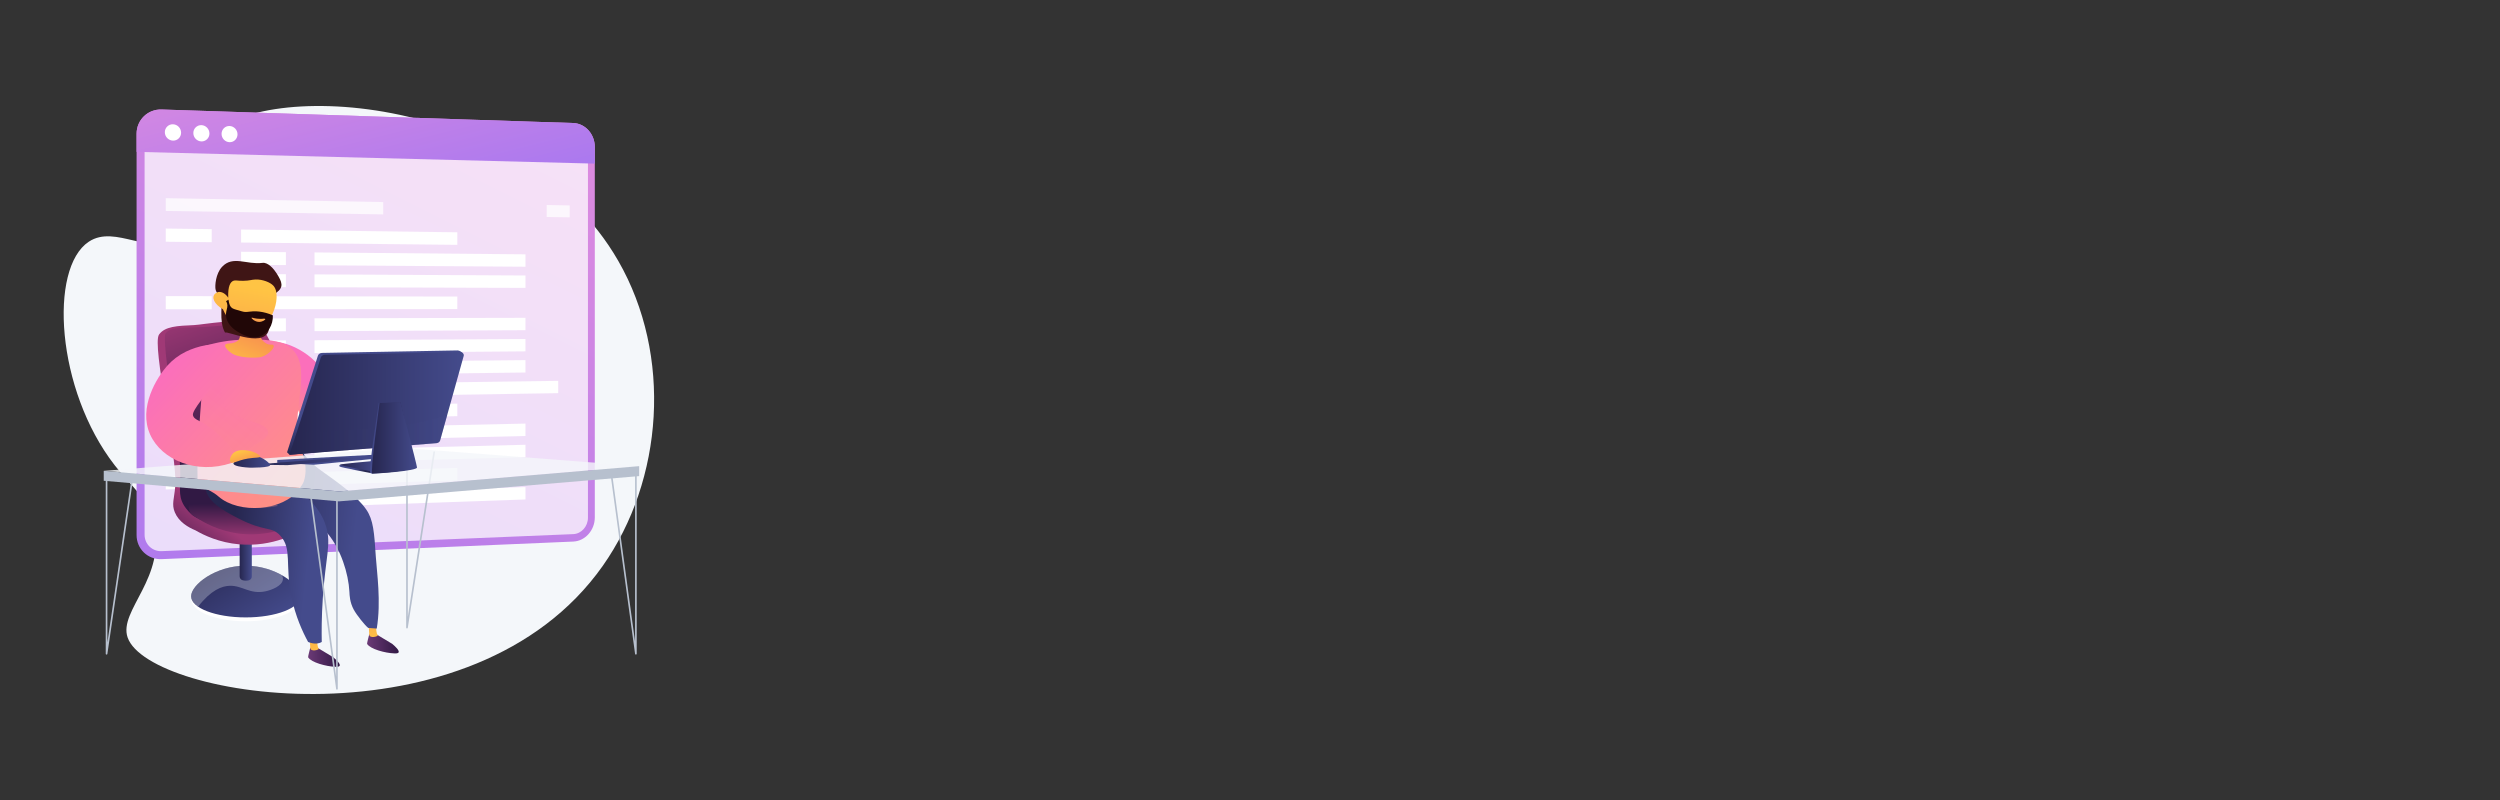 <svg id="wavy_bus-25_single-01-converted" xmlns="http://www.w3.org/2000/svg" xmlns:xlink="http://www.w3.org/1999/xlink" viewBox="0 0 10000 3200" shape-rendering="geometricPrecision" text-rendering="geometricPrecision"><rect x="0" y="0" width="10000" height="3200" fill="#333333" stroke="none"/><style><![CDATA[#wavy_bus-25_single-01-converted-g2_to {animation: wavy_bus-25_single-01-converted-g2_to__to 5000ms linear infinite normal forwards}@keyframes wavy_bus-25_single-01-converted-g2_to__to { 0% {transform: translate(1438.166px,1087.285px)} 50% {transform: translate(1438.166px,1213px)} 100% {transform: translate(1438.166px,1087.285px)} }#wavy_bus-25_single-01-converted-g7_tr {animation: wavy_bus-25_single-01-converted-g7_tr__tr 5000ms linear infinite normal forwards}@keyframes wavy_bus-25_single-01-converted-g7_tr__tr { 0% {transform: translate(824.354px,1556.93px) rotate(0deg)} 50% {transform: translate(824.354px,1556.93px) rotate(-5deg)} 100% {transform: translate(824.354px,1556.93px) rotate(0deg)} }#wavy_bus-25_single-01-converted-g11_tr {animation: wavy_bus-25_single-01-converted-g11_tr__tr 5000ms linear infinite normal forwards}@keyframes wavy_bus-25_single-01-converted-g11_tr__tr { 0% {transform: translate(959.561px,1326.252px) rotate(0deg)} 50% {transform: translate(959.561px,1326.252px) rotate(-5deg)} 100% {transform: translate(959.561px,1326.252px) rotate(0deg)} }#wavy_bus-25_single-01-converted-right-arm_tr {animation: wavy_bus-25_single-01-converted-right-arm_tr__tr 5000ms linear infinite normal forwards}@keyframes wavy_bus-25_single-01-converted-right-arm_tr__tr { 0% {transform: translate(688.098px,1429.352px) rotate(0deg)} 20% {transform: translate(688.098px,1429.352px) rotate(8deg)} 30% {transform: translate(688.098px,1429.352px) rotate(0deg)} 67.6% {transform: translate(688.098px,1429.352px) rotate(0deg)} 70% {transform: translate(688.098px,1429.352px) rotate(-5deg)} 74% {transform: translate(688.098px,1429.352px) rotate(0deg)} 86% {transform: translate(688.098px,1429.352px) rotate(5deg)} 100% {transform: translate(688.098px,1429.352px) rotate(0deg)} }]]></style><defs><linearGradient id="wavy_bus-25_single-01-converted-path2-fill" x1="2618.93" y1="37.939" x2="494.41" y2="4286.971" spreadMethod="pad" gradientUnits="userSpaceOnUse"><stop id="wavy_bus-25_single-01-converted-path2-fill-0" offset="0.36%" stop-color="rgb(227,141,221)"/><stop id="wavy_bus-25_single-01-converted-path2-fill-1" offset="100%" stop-color="rgb(149,113,246)"/></linearGradient><linearGradient id="wavy_bus-25_single-01-converted-path4-fill" x1="1700.07" y1="-94.758" x2="2069.213" y2="1381.818" spreadMethod="pad" gradientUnits="userSpaceOnUse"><stop id="wavy_bus-25_single-01-converted-path4-fill-0" offset="0.36%" stop-color="rgb(227,141,221)"/><stop id="wavy_bus-25_single-01-converted-path4-fill-1" offset="100%" stop-color="rgb(149,113,246)"/></linearGradient><linearGradient id="wavy_bus-25_single-01-converted-path9-fill" x1="1155.034" y1="2541.875" x2="1417.888" y2="2943.887" spreadMethod="pad" gradientUnits="userSpaceOnUse"><stop id="wavy_bus-25_single-01-converted-path9-fill-0" offset="0.36%" stop-color="rgb(38,38,79)"/><stop id="wavy_bus-25_single-01-converted-path9-fill-1" offset="100%" stop-color="rgb(68,75,140)"/></linearGradient><linearGradient id="wavy_bus-25_single-01-converted-path11-fill" x1="1287.151" y1="2580.427" x2="1345.034" y2="2580.427" spreadMethod="pad" gradientUnits="userSpaceOnUse"><stop id="wavy_bus-25_single-01-converted-path11-fill-0" offset="0.36%" stop-color="rgb(38,38,79)"/><stop id="wavy_bus-25_single-01-converted-path11-fill-1" offset="100%" stop-color="rgb(68,75,140)"/></linearGradient><linearGradient id="wavy_bus-25_single-01-converted-path12-fill" x1="835.874" y1="2556.294" x2="1026.819" y2="2307.487" spreadMethod="pad" gradientUnits="userSpaceOnUse"><stop id="wavy_bus-25_single-01-converted-path12-fill-0" offset="0%" stop-color="rgb(49,25,68)"/><stop id="wavy_bus-25_single-01-converted-path12-fill-1" offset="100%" stop-color="rgb(160,57,118)"/></linearGradient><linearGradient id="wavy_bus-25_single-01-converted-path13-fill" x1="1263.373" y1="2128.311" x2="995.295" y2="1417.694" spreadMethod="pad" gradientUnits="userSpaceOnUse"><stop id="wavy_bus-25_single-01-converted-path13-fill-0" offset="0%" stop-color="rgb(49,25,68)"/><stop id="wavy_bus-25_single-01-converted-path13-fill-1" offset="100%" stop-color="rgb(160,57,118)"/></linearGradient><linearGradient id="wavy_bus-25_single-01-converted-path14-fill" x1="1346.947" y1="2346.894" x2="1349.028" y2="2523.787" spreadMethod="pad" gradientUnits="userSpaceOnUse"><stop id="wavy_bus-25_single-01-converted-path14-fill-0" offset="0%" stop-color="rgb(49,25,68)"/><stop id="wavy_bus-25_single-01-converted-path14-fill-1" offset="100%" stop-color="rgb(160,57,118)"/></linearGradient><linearGradient id="wavy_bus-25_single-01-converted-path15-fill" x1="2044.746" y1="3016.354" x2="1893.845" y2="3016.354" spreadMethod="pad" gradientUnits="userSpaceOnUse"><stop id="wavy_bus-25_single-01-converted-path15-fill-0" offset="0%" stop-color="rgb(49,25,68)"/><stop id="wavy_bus-25_single-01-converted-path15-fill-1" offset="100%" stop-color="rgb(107,57,118)"/></linearGradient><linearGradient id="wavy_bus-25_single-01-converted-path16-fill" x1="1940.772" y1="3007.782" x2="1815.882" y2="2633.108" spreadMethod="pad" gradientUnits="userSpaceOnUse"><stop id="wavy_bus-25_single-01-converted-path16-fill-0" offset="0%" stop-color="rgb(255,196,68)"/><stop id="wavy_bus-25_single-01-converted-path16-fill-1" offset="99.64%" stop-color="rgb(243,111,86)"/></linearGradient><linearGradient id="wavy_bus-25_single-01-converted-path17-fill" x1="1763.944" y1="3080.134" x2="1613.042" y2="3080.134" spreadMethod="pad" gradientUnits="userSpaceOnUse"><stop id="wavy_bus-25_single-01-converted-path17-fill-0" offset="0%" stop-color="rgb(49,25,68)"/><stop id="wavy_bus-25_single-01-converted-path17-fill-1" offset="100%" stop-color="rgb(107,57,118)"/></linearGradient><linearGradient id="wavy_bus-25_single-01-converted-path18-fill" x1="1659.97" y1="3071.562" x2="1535.077" y2="2696.885" spreadMethod="pad" gradientUnits="userSpaceOnUse"><stop id="wavy_bus-25_single-01-converted-path18-fill-0" offset="0%" stop-color="rgb(255,196,68)"/><stop id="wavy_bus-25_single-01-converted-path18-fill-1" offset="99.64%" stop-color="rgb(243,111,86)"/></linearGradient><linearGradient id="wavy_bus-25_single-01-converted-path19-fill" x1="1309.493" y1="2449.624" x2="1835.937" y2="2506.12" spreadMethod="pad" gradientUnits="userSpaceOnUse"><stop id="wavy_bus-25_single-01-converted-path19-fill-0" offset="0.36%" stop-color="rgb(38,38,79)"/><stop id="wavy_bus-25_single-01-converted-path19-fill-1" offset="100%" stop-color="rgb(68,75,140)"/></linearGradient><linearGradient id="wavy_bus-25_single-01-converted-path20-fill" x1="1241.206" y1="2592.087" x2="1611.473" y2="2631.823" spreadMethod="pad" gradientUnits="userSpaceOnUse"><stop id="wavy_bus-25_single-01-converted-path20-fill-0" offset="0.36%" stop-color="rgb(38,38,79)"/><stop id="wavy_bus-25_single-01-converted-path20-fill-1" offset="100%" stop-color="rgb(68,75,140)"/></linearGradient><linearGradient id="wavy_bus-25_single-01-converted-path21-fill" x1="1491.325" y1="1909.516" x2="1603.126" y2="1767.949" spreadMethod="pad" gradientUnits="userSpaceOnUse"><stop id="wavy_bus-25_single-01-converted-path21-fill-0" offset="0%" stop-color="rgb(255,144,133)"/><stop id="wavy_bus-25_single-01-converted-path21-fill-1" offset="100%" stop-color="rgb(251,111,187)"/></linearGradient><linearGradient id="wavy_bus-25_single-01-converted-path22-fill" x1="1586.054" y1="2192.486" x2="1009.168" y2="1642.079" spreadMethod="pad" gradientUnits="userSpaceOnUse"><stop id="wavy_bus-25_single-01-converted-path22-fill-0" offset="0%" stop-color="rgb(255,144,133)"/><stop id="wavy_bus-25_single-01-converted-path22-fill-1" offset="100%" stop-color="rgb(251,111,187)"/></linearGradient><linearGradient id="wavy_bus-25_single-01-converted-path23-fill" x1="1190.456" y1="2179.475" x2="1440.408" y2="1862.978" spreadMethod="pad" gradientUnits="userSpaceOnUse"><stop id="wavy_bus-25_single-01-converted-path23-fill-0" offset="0%" stop-color="rgb(255,144,133)"/><stop id="wavy_bus-25_single-01-converted-path23-fill-1" offset="100%" stop-color="rgb(251,111,187)"/></linearGradient><linearGradient id="wavy_bus-25_single-01-converted-path24-fill" x1="1282.197" y1="1727.86" x2="1410.377" y2="1404.555" spreadMethod="pad" gradientUnits="userSpaceOnUse"><stop id="wavy_bus-25_single-01-converted-path24-fill-0" offset="0%" stop-color="rgb(255,196,68)"/><stop id="wavy_bus-25_single-01-converted-path24-fill-1" offset="99.64%" stop-color="rgb(243,111,86)"/></linearGradient><linearGradient id="wavy_bus-25_single-01-converted-path26-fill" x1="1324.538" y1="1313.775" x2="1167.005" y2="2082.002" spreadMethod="pad" gradientUnits="userSpaceOnUse"><stop id="wavy_bus-25_single-01-converted-path26-fill-0" offset="0%" stop-color="rgb(255,196,68)"/><stop id="wavy_bus-25_single-01-converted-path26-fill-1" offset="99.64%" stop-color="rgb(243,111,86)"/></linearGradient><linearGradient id="wavy_bus-25_single-01-converted-path28-fill" x1="1388.452" y1="1435.457" x2="1350.974" y2="1534.181" spreadMethod="pad" gradientUnits="userSpaceOnUse"><stop id="wavy_bus-25_single-01-converted-path28-fill-0" offset="0%" stop-color="rgb(255,196,68)"/><stop id="wavy_bus-25_single-01-converted-path28-fill-1" offset="100%" stop-color="rgb(243,111,86)"/></linearGradient><linearGradient id="wavy_bus-25_single-01-converted-polygon31-fill" x1="1286.44" y1="1799.323" x2="1297.789" y2="1747.624" spreadMethod="pad" gradientUnits="userSpaceOnUse"><stop id="wavy_bus-25_single-01-converted-polygon31-fill-0" offset="0.36%" stop-color="rgb(38,38,79)"/><stop id="wavy_bus-25_single-01-converted-polygon31-fill-1" offset="100%" stop-color="rgb(68,75,140)"/></linearGradient><linearGradient id="wavy_bus-25_single-01-converted-polygon32-fill" x1="903.632" y1="1691.962" x2="1426.897" y2="1691.962" spreadMethod="pad" gradientUnits="userSpaceOnUse"><stop id="wavy_bus-25_single-01-converted-polygon32-fill-0" offset="0.36%" stop-color="rgb(38,38,79)"/><stop id="wavy_bus-25_single-01-converted-polygon32-fill-1" offset="100%" stop-color="rgb(68,75,140)"/></linearGradient><linearGradient id="wavy_bus-25_single-01-converted-path33-fill" x1="1958.684" y1="1933.743" x2="1906.078" y2="1808.49" spreadMethod="pad" gradientUnits="userSpaceOnUse"><stop id="wavy_bus-25_single-01-converted-path33-fill-0" offset="0.36%" stop-color="rgb(38,38,79)"/><stop id="wavy_bus-25_single-01-converted-path33-fill-1" offset="100%" stop-color="rgb(68,75,140)"/></linearGradient><linearGradient id="wavy_bus-25_single-01-converted-path34-fill" x1="1524.658" y1="1871.54" x2="2354.521" y2="1871.54" spreadMethod="pad" gradientUnits="userSpaceOnUse"><stop id="wavy_bus-25_single-01-converted-path34-fill-0" offset="0.36%" stop-color="rgb(38,38,79)"/><stop id="wavy_bus-25_single-01-converted-path34-fill-1" offset="100%" stop-color="rgb(68,75,140)"/></linearGradient><linearGradient id="wavy_bus-25_single-01-converted-path35-fill" x1="1524.658" y1="2020.938" x2="2275.611" y2="2020.938" spreadMethod="pad" gradientUnits="userSpaceOnUse"><stop id="wavy_bus-25_single-01-converted-path35-fill-0" offset="0.36%" stop-color="rgb(38,38,79)"/><stop id="wavy_bus-25_single-01-converted-path35-fill-1" offset="100%" stop-color="rgb(68,75,140)"/></linearGradient><linearGradient id="wavy_bus-25_single-01-converted-path36-fill" x1="1843.391" y1="2161.914" x2="1890.152" y2="2182.789" spreadMethod="pad" gradientUnits="userSpaceOnUse"><stop id="wavy_bus-25_single-01-converted-path36-fill-0" offset="0%" stop-color="rgb(68,75,140)"/><stop id="wavy_bus-25_single-01-converted-path36-fill-1" offset="99.64%" stop-color="rgb(38,38,79)"/></linearGradient><linearGradient id="wavy_bus-25_single-01-converted-path37-fill" x1="1765.328" y1="2170.072" x2="1937.501" y2="2170.072" spreadMethod="pad" gradientUnits="userSpaceOnUse"><stop id="wavy_bus-25_single-01-converted-path37-fill-0" offset="0.36%" stop-color="rgb(38,38,79)"/><stop id="wavy_bus-25_single-01-converted-path37-fill-1" offset="100%" stop-color="rgb(68,75,140)"/></linearGradient><linearGradient id="wavy_bus-25_single-01-converted-path38-fill" x1="1907.532" y1="2035.256" x2="2122.474" y2="2035.256" spreadMethod="pad" gradientUnits="userSpaceOnUse"><stop id="wavy_bus-25_single-01-converted-path38-fill-0" offset="0%" stop-color="rgb(68,75,140)"/><stop id="wavy_bus-25_single-01-converted-path38-fill-1" offset="99.64%" stop-color="rgb(38,38,79)"/></linearGradient><linearGradient id="wavy_bus-25_single-01-converted-path39-fill" x1="1916.954" y1="2035.195" x2="2131.745" y2="2035.195" spreadMethod="pad" gradientUnits="userSpaceOnUse"><stop id="wavy_bus-25_single-01-converted-path39-fill-0" offset="0.36%" stop-color="rgb(38,38,79)"/><stop id="wavy_bus-25_single-01-converted-path39-fill-1" offset="100%" stop-color="rgb(68,75,140)"/></linearGradient><linearGradient id="wavy_bus-25_single-01-converted-path40-fill" x1="1506.158" y1="2276.225" x2="929.275" y2="1725.821" spreadMethod="pad" gradientUnits="userSpaceOnUse"><stop id="wavy_bus-25_single-01-converted-path40-fill-0" offset="0%" stop-color="rgb(255,144,133)"/><stop id="wavy_bus-25_single-01-converted-path40-fill-1" offset="100%" stop-color="rgb(251,111,187)"/></linearGradient><linearGradient id="wavy_bus-25_single-01-converted-path41-fill" x1="1257.693" y1="2148.388" x2="1432.291" y2="2148.388" spreadMethod="pad" gradientUnits="userSpaceOnUse"><stop id="wavy_bus-25_single-01-converted-path41-fill-0" offset="0.36%" stop-color="rgb(38,38,79)"/><stop id="wavy_bus-25_single-01-converted-path41-fill-1" offset="100%" stop-color="rgb(68,75,140)"/></linearGradient><linearGradient id="wavy_bus-25_single-01-converted-path42-fill" x1="1300.629" y1="2092.81" x2="1334.239" y2="2208.73" spreadMethod="pad" gradientUnits="userSpaceOnUse"><stop id="wavy_bus-25_single-01-converted-path42-fill-0" offset="0%" stop-color="rgb(255,196,68)"/><stop id="wavy_bus-25_single-01-converted-path42-fill-1" offset="99.64%" stop-color="rgb(243,111,86)"/></linearGradient></defs><g id="wavy_bus-25_single-01-converted-g1" style="isolation:isolate" transform="matrix(0.84 0 0 0.84 254.702 424)"><g id="wavy_bus-25_single-01-converted-background"><path id="wavy_bus-25_single-01-converted-path1" d="M1125.069,623.292C1030.638,758.476,1141.361,977.643,1001.241,1079.312C864.844,1178.281,697.285,1016.059,568.74,1101.25C378.05,1227.626,412.874,1805.899,691.672,2165.191C775.516,2273.242,845.573,2315.283,876.6,2437.484C943.226,2699.881,709.07,2855.971,753.63,2985.749C853.962,3277.959,2396.996,3523.158,3016.13,2644.969C3305.291,2234.818,3348.556,1642.556,3090.199,1192.73C2623.354,379.902,1336.958,319.963,1125.069,623.292Z" transform="matrix(1 0 0 1 -449.168 -455)" fill="rgb(244,247,250)" stroke="none" stroke-width="1"/></g><g id="wavy_bus-25_single-01-converted-webpage"><g id="wavy_bus-25_single-01-converted-g2_to" transform="translate(1438.166,1087.285)"><g id="wavy_bus-25_single-01-converted-g2" transform="translate(-1438.166,-1087.285)"><path id="wavy_bus-25_single-01-converted-path2" d="M2875.879,536.118L915.548,471.7C849.811,469.539,796.297,521.396,796.297,587.533L796.297,2498.166C796.297,2564.303,849.811,2615.633,915.548,2612.826L2875.881,2529.119C2932.581,2526.697,2978.368,2475.239,2978.368,2414.174L2978.368,650.056C2978.368,588.99,2932.581,537.981,2875.879,536.118Z" transform="matrix(1 0 0 1 -449.168 -455)" fill="url(#wavy_bus-25_single-01-converted-path2-fill)" stroke="none" stroke-width="1"/><path id="wavy_bus-25_single-01-converted-path3" style="mix-blend-mode:soft-light" d="M915.548,2574.749C870.835,2576.598,834.483,2541.655,834.483,2496.696L834.483,588.628C834.483,543.669,870.834,508.368,915.547,509.777L2875.88,571.562C2914.503,572.779,2945.731,607.502,2945.731,649.121L2945.731,2415.43C2945.731,2457.049,2914.504,2492.078,2875.881,2493.676Z" transform="matrix(1 0 0 1 -449.168 -455)" opacity="0.74" fill="rgb(255,255,255)" stroke="none" stroke-width="1"/><path id="wavy_bus-25_single-01-converted-path4" d="M2875.88,536.118L915.548,471.7C849.812,469.539,796.297,521.396,796.297,587.533L796.297,673.436L2978.369,729.371L2978.369,650.055C2978.369,588.99,2932.583,537.981,2875.88,536.118Z" transform="matrix(1 0 0 1 -449.168 -455)" fill="url(#wavy_bus-25_single-01-converted-path4-fill)" stroke="none" stroke-width="1"/><path id="wavy_bus-25_single-01-converted-path5" d="M1008.326,582.093C1008.418,592.3,1004.347,602.104,997.051,609.243C989.755,616.382,979.864,620.239,969.662,619.924C948.072,619.141,930.956,601.446,930.891,579.843C930.797,569.617,934.883,559.796,942.203,552.654C949.522,545.512,959.441,541.669,969.662,542.015C991.028,542.665,1008.326,560.608,1008.326,582.093Z" transform="matrix(1 0 0 1 -449.168 -455)" fill="rgb(255,255,255)" stroke="none" stroke-width="1"/><path id="wavy_bus-25_single-01-converted-path6" d="M1143.288,586.015C1143.405,596.149,1139.386,605.893,1132.16,612.999C1124.934,620.104,1115.124,623.958,1104.993,623.67C1083.798,623.083,1066.593,605.227,1066.593,583.786C1066.475,573.634,1070.507,563.873,1077.757,556.764C1085.007,549.656,1094.845,545.816,1104.993,546.134C1126.156,546.778,1143.288,564.633,1143.288,586.015Z" transform="matrix(1 0 0 1 -449.168 -455)" fill="rgb(255,255,255)" stroke="none" stroke-width="1"/><path id="wavy_bus-25_single-01-converted-path7" d="M1276.967,589.9C1276.967,611.18,1259.997,627.962,1239.035,627.381C1218.042,626.8,1201.001,609.03,1201.001,587.692C1201.001,566.355,1218.042,549.575,1239.035,550.214C1259.997,550.852,1276.967,568.619,1276.967,589.9Z" transform="matrix(1 0 0 1 -449.168 -455)" fill="rgb(255,255,255)" stroke="none" stroke-width="1"/><g id="wavy_bus-25_single-01-converted-g3"><polygon id="wavy_bus-25_single-01-converted-polygon1" style="mix-blend-mode:soft-light" points="1521.566,457.499 486.133,438.887 486.133,499.768 1521.566,516.153 1521.566,457.499" opacity="0.74" fill="rgb(255,255,255)" stroke="none" stroke-width="1"/><polygon id="wavy_bus-25_single-01-converted-polygon2" style="mix-blend-mode:soft-light" points="2300.03,471.491 2300.03,528.472 2409.577,530.205 2409.577,473.46 2300.03,471.491" opacity="0.74" fill="rgb(255,255,255)" stroke="none" stroke-width="1"/></g><g id="wavy_bus-25_single-01-converted-g4" style="mix-blend-mode:soft-light"><polygon id="wavy_bus-25_single-01-converted-polygon3" points="705.036,648.689 486.133,646.358 486.133,583.578 705.036,586.395 705.036,648.689" fill="rgb(255,255,255)" stroke="none" stroke-width="1"/><polygon id="wavy_bus-25_single-01-converted-polygon4" points="1874.482,661.141 844.786,650.177 844.786,588.192 1874.482,601.439 1874.482,661.141" fill="rgb(255,255,255)" stroke="none" stroke-width="1"/><polygon id="wavy_bus-25_single-01-converted-polygon5" points="1058.201,757.522 844.786,756.058 844.786,694.073 1058.201,696.01 1058.201,757.522" fill="rgb(255,255,255)" stroke="none" stroke-width="1"/><polygon id="wavy_bus-25_single-01-converted-polygon6" points="2199.03,765.348 1194.468,758.456 1194.468,697.246 2199.03,706.365 2199.03,765.348" fill="rgb(255,255,255)" stroke="none" stroke-width="1"/><polygon id="wavy_bus-25_single-01-converted-polygon7" points="1058.201,862.594 844.786,861.938 844.786,799.953 1058.201,801.082 1058.201,862.594" fill="rgb(255,255,255)" stroke="none" stroke-width="1"/><polygon id="wavy_bus-25_single-01-converted-polygon8" points="2199.03,866.1 1194.468,863.012 1194.468,801.803 2199.03,807.117 2199.03,866.1" fill="rgb(255,255,255)" stroke="none" stroke-width="1"/><polygon id="wavy_bus-25_single-01-converted-polygon9" points="705.036,967.918 486.133,968.075 486.133,905.295 705.036,905.623 705.036,967.918" fill="rgb(255,255,255)" stroke="none" stroke-width="1"/><polygon id="wavy_bus-25_single-01-converted-polygon10" points="1874.482,967.084 844.786,967.819 844.786,905.833 1874.482,907.381 1874.482,967.084" fill="rgb(255,255,255)" stroke="none" stroke-width="1"/><polygon id="wavy_bus-25_single-01-converted-polygon11" points="1058.201,1072.738 844.786,1073.699 844.786,1011.714 1058.201,1011.227 1058.201,1072.738" fill="rgb(255,255,255)" stroke="none" stroke-width="1"/><polygon id="wavy_bus-25_single-01-converted-polygon12" points="2199.03,1067.603 1194.468,1072.125 1194.468,1010.915 2199.03,1008.62 2199.03,1067.603" fill="rgb(255,255,255)" stroke="none" stroke-width="1"/><polygon id="wavy_bus-25_single-01-converted-polygon13" points="1058.201,1177.81 844.786,1179.579 844.786,1117.594 1058.201,1116.298 1058.201,1177.81" fill="rgb(255,255,255)" stroke="none" stroke-width="1"/><polygon id="wavy_bus-25_single-01-converted-polygon14" points="2199.03,1168.355 1194.468,1176.681 1194.468,1115.471 2199.03,1109.372 2199.03,1168.355" fill="rgb(255,255,255)" stroke="none" stroke-width="1"/><polygon id="wavy_bus-25_single-01-converted-polygon15" points="1058.201,1282.882 844.786,1285.46 844.786,1223.474 1058.201,1221.371 1058.201,1282.882" fill="rgb(255,255,255)" stroke="none" stroke-width="1"/><polygon id="wavy_bus-25_single-01-converted-polygon16" points="2199.03,1269.106 1194.468,1281.237 1194.468,1220.027 2199.03,1210.124 2199.03,1269.106" fill="rgb(255,255,255)" stroke="none" stroke-width="1"/><polygon id="wavy_bus-25_single-01-converted-polygon17" points="1405.832,1382.44 1197.753,1385.741 1197.753,1324.539 1405.832,1321.699 1405.832,1382.44" fill="rgb(255,255,255)" stroke="none" stroke-width="1"/><polygon id="wavy_bus-25_single-01-converted-polygon18" points="2354.917,1367.385 1538.715,1380.333 1538.715,1319.886 2354.917,1308.749 2354.917,1367.385" fill="rgb(255,255,255)" stroke="none" stroke-width="1"/><polygon id="wavy_bus-25_single-01-converted-polygon19" points="705.036,1499.966 486.133,1504.267 486.133,1441.488 705.036,1437.672 705.036,1499.966" fill="rgb(255,255,255)" stroke="none" stroke-width="1"/><polygon id="wavy_bus-25_single-01-converted-polygon20" points="1874.482,1476.987 844.786,1497.22 844.786,1435.235 1874.482,1417.285 1874.482,1476.987" fill="rgb(255,255,255)" stroke="none" stroke-width="1"/><polygon id="wavy_bus-25_single-01-converted-polygon21" points="1058.201,1598.099 844.786,1603.1 844.786,1541.116 1058.201,1536.587 1058.201,1598.099" fill="rgb(255,255,255)" stroke="none" stroke-width="1"/><polygon id="wavy_bus-25_single-01-converted-polygon22" points="2199.03,1571.361 1194.468,1594.905 1194.468,1533.695 2199.03,1512.379 2199.03,1571.361" fill="rgb(255,255,255)" stroke="none" stroke-width="1"/><polygon id="wavy_bus-25_single-01-converted-polygon23" points="1058.201,1703.171 844.786,1708.981 844.786,1646.996 1058.201,1641.659 1058.201,1703.171" fill="rgb(255,255,255)" stroke="none" stroke-width="1"/><polygon id="wavy_bus-25_single-01-converted-polygon24" points="2199.03,1672.113 1194.468,1699.461 1194.468,1638.252 2199.03,1613.131 2199.03,1672.113" fill="rgb(255,255,255)" stroke="none" stroke-width="1"/><polygon id="wavy_bus-25_single-01-converted-polygon25" points="705.036,1819.196 486.133,1825.984 486.133,1763.204 705.036,1756.9 705.036,1819.196" fill="rgb(255,255,255)" stroke="none" stroke-width="1"/><polygon id="wavy_bus-25_single-01-converted-polygon26" points="1874.482,1782.929 844.786,1814.861 844.786,1752.877 1874.482,1723.227 1874.482,1782.929" fill="rgb(255,255,255)" stroke="none" stroke-width="1"/><polygon id="wavy_bus-25_single-01-converted-polygon27" points="1058.201,1913.316 844.786,1920.742 844.786,1858.757 1058.201,1851.804 1058.201,1913.316" fill="rgb(255,255,255)" stroke="none" stroke-width="1"/><polygon id="wavy_bus-25_single-01-converted-polygon28" points="2199.03,1873.616 1194.468,1908.574 1194.468,1847.364 2199.03,1814.634 2199.03,1873.616" fill="rgb(255,255,255)" stroke="none" stroke-width="1"/></g><g id="wavy_bus-25_single-01-converted-g5" style="mix-blend-mode:soft-light" display="none" opacity="0.5"><path id="wavy_bus-25_single-01-converted-path8" d="M2113.886,1270.622C1884.922,937.456,1488.613,1043.458,1237.907,675.346C1192.693,608.958,1162.014,541.408,1140.972,479.108L915.548,471.7C849.812,469.54,796.297,521.396,796.297,587.534L796.297,2498.166C796.297,2564.303,849.811,2615.633,915.547,2612.826L2804.085,2532.185C2760.822,2469.789,2384.01,2238.674,2286.67,1883.828C2197.65,1559.315,2252.027,1471.631,2113.886,1270.622Z" transform="matrix(1 0 0 1 -449.168 -455)" fill="rgb(255,255,255)" stroke="none" stroke-width="1"/></g></g></g></g><g id="wavy_bus-25_single-01-converted-person"><g id="wavy_bus-25_single-01-converted-g6"><ellipse id="wavy_bus-25_single-01-converted-ellipse1" rx="260.308" ry="106.238" transform="matrix(1 0 0 1 866.925 2347.47)" fill="rgb(255,255,255)" stroke="none" stroke-width="1"/><path id="wavy_bus-25_single-01-converted-path9" d="M1055.785,2790.016C1055.785,2845.402,1172.328,2890.302,1316.093,2890.302C1459.856,2890.302,1576.4,2845.402,1576.4,2790.016C1576.4,2734.63,1459.856,2644.005,1316.093,2644.005C1172.328,2644.005,1055.785,2734.63,1055.785,2790.016Z" transform="matrix(1 0 0 1 -449.168 -455)" fill="url(#wavy_bus-25_single-01-converted-path9-fill)" stroke="none" stroke-width="1"/><path id="wavy_bus-25_single-01-converted-path10" style="mix-blend-mode:multiply" d="M1055.785,2790.015C1055.785,2734.629,1172.328,2644.005,1316.093,2644.005C1382.473,2644.005,1443.015,2663.344,1488.995,2689.594C1492.215,2696.337,1493.715,2703.041,1493.105,2709.406C1490.12,2740.569,1439.295,2759.727,1410.122,2766.045C1336.657,2781.958,1300.78,2738.027,1240.205,2739.702C1202.756,2740.736,1150.86,2759.55,1089.305,2839.228C1068,2824.687,1055.785,2807.905,1055.785,2790.015Z" transform="matrix(1 0 0 1 -449.168 -455)" opacity="0.3" fill="rgb(235,239,242)" stroke="none" stroke-width="1"/><path id="wavy_bus-25_single-01-converted-path11" d="M1301.835,2713.412C1311.411,2715.921,1321.465,2715.978,1331.07,2713.58C1339.351,2711.37,1345.093,2703.842,1345.034,2695.271L1345.034,2445.516L1287.151,2445.516L1287.151,2694.923C1287.217,2703.727,1293.274,2711.354,1301.835,2713.412Z" transform="matrix(1 0 0 1 -449.168 -455)" fill="url(#wavy_bus-25_single-01-converted-path11-fill)" stroke="none" stroke-width="1"/><g id="wavy_bus-25_single-01-converted-g7_tr" transform="translate(824.354,1556.93) rotate(0)"><g id="wavy_bus-25_single-01-converted-g7" transform="translate(-824.354,-1556.93)"><path id="wavy_bus-25_single-01-converted-path12" d="M1621.939,2372.539L1533.514,2316.642C1529.836,2295.758,1528.663,1559.235,1359.445,1490.638C1290.631,1462.741,1110.824,1496.456,1070.185,1498.27C989.056,1501.896,931.184,1504.481,903.351,1543.18C867.611,1592.875,992.792,2125.609,980.379,2267.756C975.319,2325.721,962.447,2351.464,978.48,2389.865C997.686,2435.865,1042.225,2461.364,1076.857,2475.716C1118.253,2499.755,1190.332,2534.011,1285.534,2542.354C1445.889,2556.407,1565.605,2487.619,1606.773,2461.3C1625.08,2455.528,1638.834,2440.306,1642.726,2421.509C1646.673,2402.45,1638.392,2382.94,1621.939,2372.539Z" transform="matrix(1 0 0 1 -449.168 -455)" fill="url(#wavy_bus-25_single-01-converted-path12-fill)" stroke="none" stroke-width="1"/><path id="wavy_bus-25_single-01-converted-path13" d="M1052.354,1509.949C992.35,1511.727,955.061,1511.028,934.438,1537.82C912.791,1565.943,999.906,2077.583,1003.963,2177.711C1007.662,2268.992,991.565,2305.086,1021.065,2355.673C1021.065,2355.673,1036.055,2381.379,1059.718,2400.687C1143.343,2468.921,1359.094,2468.095,1449.901,2325.641C1522.346,2211.993,1426.903,1556.804,1341.784,1501.373C1300.083,1474.217,1290.511,1502.895,1052.354,1509.949Z" transform="matrix(1 0 0 1 -449.168 -455)" fill="url(#wavy_bus-25_single-01-converted-path13-fill)" stroke="none" stroke-width="1"/><path id="wavy_bus-25_single-01-converted-path14" d="M1628.371,2322.34L1539.946,2266.44C1539.946,2266.44,1303.092,2188.57,1083.945,2298.365C1059.436,2310.811,1044.035,2336.008,1044.134,2363.495C1044.135,2384.556,1056.785,2403.556,1076.216,2411.681C1114.445,2437.782,1189.081,2480.876,1291.965,2492.154C1455.529,2510.084,1577.228,2435.185,1613.204,2411.1C1631.512,2405.328,1645.266,2390.106,1649.159,2371.309C1653.105,2352.249,1644.823,2332.74,1628.371,2322.34Z" transform="matrix(1 0 0 1 -449.168 -455)" fill="url(#wavy_bus-25_single-01-converted-path14-fill)" stroke="none" stroke-width="1"/></g></g><g id="wavy_bus-25_single-01-converted-g8"><g id="wavy_bus-25_single-01-converted-g9"><path id="wavy_bus-25_single-01-converted-path15" d="M2013.815,3016.31L1938.314,2970.943L1904.24,2970.943C1904.24,2970.943,1892.632,3014.15,1893.949,3016.31C1909.13,3041.186,1979.816,3060.112,2023.926,3061.677C2031.25,3061.937,2041.468,3061.975,2044.108,3056.668C2048.581,3047.679,2028.603,3028.822,2013.815,3016.31Z" transform="matrix(1 0 0 1 -449.168 -455)" fill="url(#wavy_bus-25_single-01-converted-path15-fill)" stroke="none" stroke-width="1"/><path id="wavy_bus-25_single-01-converted-path16" d="M1936.979,2921.438C1936.854,2947.871,1937.982,2966.518,1944.6,2974.72C1949.258,2980.493,1904.486,2993.485,1904.24,2970.943C1904.079,2956.105,1901.747,2930.656,1899.376,2923.182Q1918.176,2922.31,1936.979,2921.438Z" transform="matrix(1 0 0 1 -449.168 -455)" fill="url(#wavy_bus-25_single-01-converted-path16-fill)" stroke="none" stroke-width="1"/></g><g id="wavy_bus-25_single-01-converted-g10"><path id="wavy_bus-25_single-01-converted-path17" d="M1733.013,3080.09L1657.511,3034.723L1623.438,3034.723C1623.438,3034.723,1611.829,3077.93,1613.147,3080.09C1628.327,3104.966,1699.014,3123.892,1743.123,3125.457C1750.447,3125.717,1760.666,3125.756,1763.306,3120.448C1767.777,3111.459,1747.8,3092.602,1733.013,3080.09Z" transform="matrix(1 0 0 1 -449.168 -455)" fill="url(#wavy_bus-25_single-01-converted-path17-fill)" stroke="none" stroke-width="1"/><path id="wavy_bus-25_single-01-converted-path18" d="M1656.176,2985.218C1656.051,3011.65,1657.18,3030.298,1663.797,3038.499C1668.454,3044.274,1623.683,3057.265,1623.438,3034.723C1623.276,3019.884,1620.944,2994.435,1618.572,2986.961Q1637.374,2986.089,1656.176,2985.218Z" transform="matrix(1 0 0 1 -449.168 -455)" fill="url(#wavy_bus-25_single-01-converted-path18-fill)" stroke="none" stroke-width="1"/></g><path id="wavy_bus-25_single-01-converted-path19" d="M1940.051,2943.393C1961.416,2814.465,1940.546,2676.766,1935.679,2602.712C1927.939,2484.934,1924.071,2426.041,1890.003,2376.575C1845.383,2311.786,1754.06,2247.004,1676.889,2192.257C1664.075,2183.362,1651.806,2173.708,1640.148,2163.346C1606.916,2133.562,1578.624,2098.69,1556.329,2060.033C1381.599,2008.78,1220.436,2029.549,1149.319,2123.256C1141.101,2134.088,1120.529,2157.575,1116.549,2192.205C1107.569,2270.345,1184.347,2364.414,1270.5,2384.06C1379.992,2409.032,1443.515,2296.603,1540.524,2334.01C1550.193,2337.742,1578.765,2366.497,1636.678,2422.257C1678.734,2462.753,1699.763,2482.998,1706.459,2491.044C1768.451,2565.534,1805.391,2680.172,1809.844,2768.929C1810.634,2784.673,1811.319,2817.655,1830.305,2852.979C1844.84,2880.021,1884.718,2929.186,1899.376,2940.327Q1919.713,2941.857,1940.051,2943.393Z" transform="matrix(1 0 0 1 -449.168 -455)" fill="url(#wavy_bus-25_single-01-converted-path19-fill)" stroke="none" stroke-width="1"/><path id="wavy_bus-25_single-01-converted-path20" d="M1613.043,3007.05C1613.043,3007.05,1650.422,3024.701,1678.163,3007.05C1677.247,2960.311,1677.177,2887.158,1683.156,2797.692C1696.241,2601.892,1723.945,2542.681,1699.355,2459.066C1681.608,2398.725,1633.931,2316.514,1493.238,2239.654L1135.953,2204.61C1135.953,2204.61,1119.111,2232.036,1123.211,2269.99C1130.718,2339.485,1210.601,2382.094,1277.402,2416.923C1409.315,2485.709,1437.171,2454.064,1480.134,2500.427C1538.208,2563.095,1502.043,2636.802,1533.773,2791.789C1552.938,2885.408,1586.626,2958.619,1613.043,3007.05Z" transform="matrix(1 0 0 1 -449.168 -455)" fill="url(#wavy_bus-25_single-01-converted-path20-fill)" stroke="none" stroke-width="1"/><g id="wavy_bus-25_single-01-converted-g11_tr" transform="translate(959.561,1326.252) rotate(0)"><g id="wavy_bus-25_single-01-converted-g11" transform="translate(-959.561,-1326.252)"><path id="wavy_bus-25_single-01-converted-path21" d="M1659.396,2096.34C1708.32,2092.103,1782.419,1860.494,1679.689,1710.92C1604.035,1600.771,1446.351,1555.304,1418.834,1588.716C1402.869,1608.101,1435.686,1648.005,1496.514,1762.519C1621.31,1997.458,1626.441,2099.194,1659.396,2096.34Z" transform="matrix(1 0 0 1 -449.168 -455)" fill="url(#wavy_bus-25_single-01-converted-path21-fill)" stroke="none" stroke-width="1"/><path id="wavy_bus-25_single-01-converted-path22" d="M1115.925,1599.514C1178.595,1579.344,1243.928,1568.65,1309.759,1567.787C1402.176,1566.695,1476.061,1565.82,1526.903,1604.77C1649.713,1698.851,1512.202,1931.039,1582.775,2099.518C1590.487,2117.932,1612.914,2176.317,1593.41,2240.534C1589.813,2252.378,1582.403,2262.777,1569.724,2280.394C1495.11,2384.051,1283.88,2399.642,1186.302,2314.434C1134.522,2269.217,1087.841,2279.253,1086.591,2225.732C1081.658,2014.435,1117.947,1802.866,1115.925,1599.514Z" transform="matrix(1 0 0 1 -449.168 -455)" fill="url(#wavy_bus-25_single-01-converted-path22-fill)" stroke="none" stroke-width="1"/><path id="wavy_bus-25_single-01-converted-path23" style="mix-blend-mode:multiply" d="M1208.979,1867.274C1191.212,1823.548,1209.622,1772.765,1169.986,1751.417C1155.44,1743.582,1119.796,1721.555,1117.616,1741.177C1103.189,1871.068,1090.258,2005.098,1094.434,2166.981C1095.813,2220.44,1136.308,2269.162,1193.549,2314.201C1259.65,2366.211,1373.009,2380.023,1469.682,2359.121C1342.968,2292.254,1252.021,2221.277,1265.075,2157.609C1280.264,2083.518,1428.248,2058.017,1422.316,2005.993C1416.026,1950.838,1247.758,1962.719,1208.979,1867.274Z" transform="matrix(1 0 0 1 -449.168 -455)" opacity="0.3" fill="url(#wavy_bus-25_single-01-converted-path23-fill)" stroke="none" stroke-width="1"/><g id="wavy_bus-25_single-01-converted-g12"><path id="wavy_bus-25_single-01-converted-path24" d="M1283.044,1441.858C1291.498,1481.358,1291.839,1512.652,1290.503,1534.079C1288.973,1558.635,1285.569,1564.967,1280.624,1570.099C1273.18,1577.826,1258.077,1585.711,1238.376,1585.838C1198.669,1586.094,1224.883,1615.096,1248.017,1631.803C1271.735,1648.932,1328.759,1656.452,1378.905,1652.053C1413.391,1649.028,1456.571,1609.881,1448.509,1594.419C1444.017,1585.803,1424.621,1601.704,1397.291,1572.712C1378.269,1552.531,1389.234,1524.039,1404.237,1500.485C1379.714,1473.986,1307.634,1468.41,1283.044,1441.858Z" transform="matrix(1 0 0 1 -449.168 -455)" fill="url(#wavy_bus-25_single-01-converted-path24-fill)" stroke="none" stroke-width="1"/><g id="wavy_bus-25_single-01-converted-g13"><path id="wavy_bus-25_single-01-converted-path25" d="M1461.311,1344.576C1499.043,1317.15,1489.489,1294.014,1463.292,1252C1450.658,1231.738,1422.642,1198.448,1396,1202C1321,1212,1255.047,1165.134,1203.264,1221C1172.554,1254.137,1169.4,1311.041,1172.077,1326.614C1175.11,1344.23,1187.345,1352.788,1196.653,1367.678C1209.546,1388.326,1185.46,1480.062,1217.877,1534.5C1225.147,1522.211,1424.556,1620.078,1428.108,1505.066C1428.354,1497.117,1318.688,1403.127,1344.774,1385.725C1396.999,1350.874,1425.518,1370.594,1461.311,1344.576Z" transform="matrix(1 0 0 1 -449.168 -455)" fill="rgb(63,21,21)" stroke="none" stroke-width="1"/><path id="wavy_bus-25_single-01-converted-path26" d="M1208.303,1423.768C1208.303,1423.768,1237.022,1509.413,1338.426,1525.823C1429.038,1540.482,1494.025,1362.508,1448.241,1311.313C1432.952,1294.227,1396.478,1280.317,1363.303,1281.173C1343.696,1281.68,1335.526,1287.154,1303.459,1287.417C1273.853,1287.667,1266.823,1283.118,1256.613,1287.599C1243.84,1293.211,1230.533,1311.033,1232.773,1367.963C1220.212,1348.513,1201.463,1337.91,1185.165,1340.839C1179.594,1342.109,1174.446,1344.8,1170.223,1348.65C1151.741,1366.554,1165.056,1397.721,1208.303,1423.768Z" transform="matrix(1 0 0 1 -449.168 -455)" fill="url(#wavy_bus-25_single-01-converted-path26-fill)" stroke="none" stroke-width="1"/><path id="wavy_bus-25_single-01-converted-path27" d="M1233.931,1377.376C1241.026,1425.086,1253.54,1418.602,1297.951,1432.901C1324.19,1441.346,1335.817,1428.317,1381.513,1434.05C1403.561,1436.835,1425.073,1442.882,1445.344,1451.991C1446.727,1498.864,1421.068,1539.549,1382.974,1552.58C1341.927,1566.621,1301.272,1543.462,1284.263,1533.768C1272.883,1527.284,1236.373,1506.576,1225.045,1468.785C1213.239,1429.395,1240.561,1413.381,1222.342,1384.443" transform="matrix(1 0 0 1 -449.168 -455)" fill="rgb(33,7,7)" stroke="none" stroke-width="1"/><path id="wavy_bus-25_single-01-converted-path28" d="M1402.315,1467.541C1402.315,1467.541,1380.457,1472.331,1347.681,1463.178C1346.086,1462.728,1344.175,1462.758,1343.754,1463.473C1342.168,1466.162,1359.826,1483.764,1380.925,1483.166C1395.9,1482.736,1410.195,1473.204,1409.194,1469.738C1408.763,1468.278,1405.561,1467.734,1402.315,1467.541Z" transform="matrix(1 0 0 1 -449.168 -455)" fill="url(#wavy_bus-25_single-01-converted-path28-fill)" stroke="none" stroke-width="1"/></g></g></g></g></g></g></g><g id="wavy_bus-25_single-01-converted-table"><g id="wavy_bus-25_single-01-converted-g14"><g id="wavy_bus-25_single-01-converted-g15"><path id="wavy_bus-25_single-01-converted-path29" d="M2083.977,2943.068C2083.875,2943.068,2083.774,2943.065,2083.671,2943.056C2081.616,2942.898,2080.029,2941.184,2080.03,2939.123L2080.03,2084.612C2080.03,2083.203,2080.781,2081.901,2082.002,2081.196C2083.222,2080.492,2084.726,2080.492,2085.946,2081.196C2087.167,2081.901,2087.919,2083.203,2087.919,2084.612L2087.919,2887.879L2209.576,2102.51C2209.909,2100.356,2211.926,2098.881,2214.079,2099.214C2216.233,2099.548,2217.708,2101.564,2217.374,2103.718L2087.873,2939.727C2087.575,2941.648,2085.922,2943.066,2083.977,2943.068Z" transform="matrix(1 0 0 1 -449.168 -455)" fill="rgb(183,192,206)" stroke="none" stroke-width="1"/><g id="wavy_bus-25_single-01-converted-g16"><polygon id="wavy_bus-25_single-01-converted-polygon29" points="190.764,1737.208 1611.453,1627.808 2740.434,1715.001 1310.954,1835.307 190.764,1737.208" opacity="0.81" fill="rgb(244,247,250)" stroke="none" stroke-width="1"/><polygon id="wavy_bus-25_single-01-converted-polygon30" points="1310.954,1835.309 190.764,1737.206 190.764,1784.591 1310.954,1882.692 2740.434,1762.384 2740.434,1715 1310.954,1835.309" fill="rgb(183,192,206)" stroke="none" stroke-width="1"/></g><path id="wavy_bus-25_single-01-converted-path30" d="M1750.455,3234.647C1748.482,3234.645,1746.814,3233.186,1746.549,3231.231L1623.399,2322.032C1623.204,2320.633,1623.773,2319.237,1624.89,2318.371C1626.006,2317.506,1627.5,2317.304,1628.807,2317.841C1630.113,2318.378,1631.033,2319.573,1631.217,2320.974L1746.514,3172.18L1746.514,2321.503C1746.514,2319.325,1748.28,2317.559,1750.459,2317.559C1752.637,2317.559,1754.403,2319.325,1754.403,2321.503L1754.403,3230.702C1754.404,3232.778,1752.795,3234.499,1750.724,3234.638C1750.635,3234.645,1750.544,3234.647,1750.455,3234.647Z" transform="matrix(1 0 0 1 -449.168 -455)" fill="rgb(183,192,206)" stroke="none" stroke-width="1"/><path id="wavy_bus-25_single-01-converted-path31" d="M3173.982,3067.521C3172.011,3067.52,3170.344,3066.063,3170.077,3064.11L3055.936,2228.839C3055.644,2226.681,3057.154,2224.695,3059.312,2224.4C3061.469,2224.105,3063.457,2225.613,3063.755,2227.77L3170.04,3005.563L3170.04,2195.237C3170.04,2193.058,3171.806,2191.291,3173.986,2191.291C3176.165,2191.291,3177.932,2193.058,3177.932,2195.237L3177.932,3063.576C3177.931,3065.651,3176.324,3067.371,3174.254,3067.512C3174.162,3067.518,3174.071,3067.521,3173.982,3067.521Z" transform="matrix(1 0 0 1 -449.168 -455)" fill="rgb(183,192,206)" stroke="none" stroke-width="1"/><path id="wavy_bus-25_single-01-converted-path32" d="M653.387,3067.521C653.291,3067.521,653.194,3067.518,653.095,3067.51C651.033,3067.359,649.437,3065.643,649.437,3063.576L649.437,2239.591C649.437,2237.412,651.204,2235.645,653.383,2235.645C655.563,2235.645,657.329,2237.412,657.329,2239.591L657.329,3009.638L770.673,2239.017C770.877,2237.622,771.81,2236.441,773.12,2235.921C774.431,2235.4,775.92,2235.619,777.026,2236.495C778.131,2237.371,778.685,2238.77,778.478,2240.165L657.286,3064.15C657.002,3066.085,655.343,3067.52,653.387,3067.521Z" transform="matrix(1 0 0 1 -449.168 -455)" fill="rgb(183,192,206)" stroke="none" stroke-width="1"/></g><polygon id="wavy_bus-25_single-01-converted-polygon31" points="1017.133,1699.205 1017.133,1685.436 1609.765,1653.505 1609.765,1667.136 1190.98,1708.348 1017.133,1699.205" fill="url(#wavy_bus-25_single-01-converted-polygon31-fill)" stroke="none" stroke-width="1"/><polygon id="wavy_bus-25_single-01-converted-polygon32" points="903.632,1708.12 1065.945,1710.185 1426.897,1679.926 1325.971,1673.738 903.632,1708.12" fill="url(#wavy_bus-25_single-01-converted-polygon32-fill)" stroke="none" stroke-width="1"/><g id="wavy_bus-25_single-01-converted-g17"><path id="wavy_bus-25_single-01-converted-path33" d="M1512.849,2103.896L1660.011,1643.447C1662.332,1636.182,1670.612,1630.927,1679.986,1630.754L2324.344,1618.927C2329.836,1618.826,2339.366,1622.838,2342.708,1626.305C2346.047,1629.768,2350.602,1630.403,2349.35,1634.886L2229.21,2040.074C2227.207,2046.826,2220.033,2052.045,2211.693,2052.809L1524.658,2115.775Z" transform="matrix(1 0 0 1 -449.168 -455)" fill="url(#wavy_bus-25_single-01-converted-path33-fill)" stroke="none" stroke-width="1"/><path id="wavy_bus-25_single-01-converted-path34" d="M1524.658,2115.775L1673.894,1652.204C1676.224,1644.962,1684.477,1639.721,1693.819,1639.543L2336.816,1627.309C2341.992,1627.087,2347.03,1629.006,2350.747,1632.615C2354.033,1635.893,2355.292,1640.69,2354.039,1645.16L2241.697,2047.592C2239.763,2054.519,2232.385,2059.883,2223.853,2060.556Z" transform="matrix(1 0 0 1 -449.168 -455)" fill="url(#wavy_bus-25_single-01-converted-path34-fill)" stroke="none" stroke-width="1"/><path id="wavy_bus-25_single-01-converted-path35" style="mix-blend-mode:multiply" d="M1524.658,2115.775L2223.853,2060.556C2232.385,2059.883,2239.763,2054.52,2241.697,2047.592L2275.611,1926.102C2062.519,2000.603,1809.326,1992.428,1558.285,2011.322Z" transform="matrix(1 0 0 1 -449.168 -455)" opacity="0.3" fill="url(#wavy_bus-25_single-01-converted-path35-fill)" stroke="none" stroke-width="1"/><path id="wavy_bus-25_single-01-converted-path36" d="M1935.598,2193.329L1909.078,2202.483C1909.078,2202.483,1769.642,2176.3,1763.571,2172.025C1762.605,2171.345,1759.26,2164.86,1765.495,2163.788C1798.404,2158.131,1918.539,2153.964,1918.539,2153.964L1929.541,2154.579Z" transform="matrix(1 0 0 1 -449.168 -455)" fill="url(#wavy_bus-25_single-01-converted-path36-fill)" stroke="none" stroke-width="1"/><path id="wavy_bus-25_single-01-converted-path37" d="M1937.501,2185.184L1910.984,2194.323C1910.984,2194.323,1771.565,2168.068,1765.495,2163.788C1759.419,2159.505,1920.442,2145.821,1920.442,2145.821L1931.435,2146.474Z" transform="matrix(1 0 0 1 -449.168 -455)" fill="url(#wavy_bus-25_single-01-converted-path37-fill)" stroke="none" stroke-width="1"/><path id="wavy_bus-25_single-01-converted-path38" d="M2052.788,1864.931C2052.788,1864.931,2120.459,2156.037,2122.459,2173.078C2124.304,2188.796,1957.96,2204.214,1918.119,2205.577C1914.795,2205.69,1910.413,2203.399,1909.078,2202.483C1898.051,2201.213,1949.645,1869.122,1949.645,1869.122L1953.443,1869.266Z" transform="matrix(1 0 0 1 -449.168 -455)" fill="url(#wavy_bus-25_single-01-converted-path38-fill)" stroke="none" stroke-width="1"/><path id="wavy_bus-25_single-01-converted-path39" d="M2052.788,1864.931C2052.788,1864.931,2129.736,2158.985,2131.731,2176.011C2133.722,2193.021,1935.962,2206.02,1918.663,2205.441C1907.654,2204.175,1953.443,1869.266,1953.443,1869.266Z" transform="matrix(1 0 0 1 -449.168 -455)" fill="url(#wavy_bus-25_single-01-converted-path39-fill)" stroke="none" stroke-width="1"/></g></g></g><g id="wavy_bus-25_single-01-converted-right-arm_tr" transform="translate(688.098,1429.352) rotate(0)"><g id="wavy_bus-25_single-01-converted-right-arm" transform="translate(-688.098,-1429.352)"><path id="wavy_bus-25_single-01-converted-path40" d="M1247.545,2155.115Q1262.474,2138.436,1277.402,2121.749C1199.869,2020.011,1138.326,1975.924,1094.751,1954.904C1064.904,1940.506,1066.125,1931.206,1064.896,1927.685C1057.508,1906.521,1138.775,1813.61,1160.003,1785.427C1199.072,1733.558,1236.053,1645.055,1207.289,1609.524C1177.344,1572.536,1081.943,1600.113,1031.385,1624.656C997.38,1641.232,966.939,1664.289,941.773,1692.534C894.203,1746.065,802.66,1890.152,861.157,2019.964C915.498,2140.556,1082.094,2210.607,1247.545,2155.115Z" transform="matrix(1 0 0 1 -449.168 -455)" fill="url(#wavy_bus-25_single-01-converted-path40-fill)" stroke="none" stroke-width="1"/><path id="wavy_bus-25_single-01-converted-path41" d="M1277.402,2140.436C1277.402,2140.436,1327.119,2117.685,1355.826,2119.716C1384.532,2121.749,1424.928,2147.87,1431.95,2163.348C1438.977,2178.826,1334.82,2177.134,1334.82,2177.134C1334.82,2177.134,1210.664,2172.297,1277.402,2140.436Z" transform="matrix(1 0 0 1 -449.168 -455)" fill="url(#wavy_bus-25_single-01-converted-path41-fill)" stroke="none" stroke-width="1"/><path id="wavy_bus-25_single-01-converted-path42" d="M1251.633,2113.843C1279.378,2078.572,1345.531,2100.121,1349.269,2101.392C1365.082,2106.763,1386.272,2117.671,1384.796,2124.627C1383.365,2131.364,1362.047,2127.854,1326.881,2133.797C1275.415,2142.492,1252.593,2161.576,1243.489,2151.866C1236.524,2144.437,1242.523,2125.424,1251.633,2113.843Z" transform="matrix(1 0 0 1 -449.168 -455)" fill="url(#wavy_bus-25_single-01-converted-path42-fill)" stroke="none" stroke-width="1"/></g></g><g id="wavy_bus-25_single-01-converted-cog-1" display="none"><g id="wavy_bus-25_single-01-converted-cog1"><path id="wavy_bus-25_single-01-converted-path43" d="M2009.191,996.049C2037.535,998.436,2062.608,975.491,2065.193,944.801C2067.778,914.11,2046.896,887.294,2018.552,884.907C2017.083,884.784,2015.629,884.769,2014.181,884.778C2012.859,869.128,2010.392,853.597,2006.8,838.308C2008.146,837.757,2009.488,837.186,2010.812,836.505C2036.651,823.227,2047.924,789.949,2035.99,762.176C2024.057,734.402,1993.436,722.652,1967.597,735.929C1966.246,736.625,1964.96,737.404,1963.69,738.203C1955.312,725.539,1945.968,713.541,1935.743,702.315C1936.682,701.092,1937.607,699.848,1938.465,698.522C1954.875,673.137,1949.327,638.441,1926.074,621.028C1902.82,603.615,1870.664,610.079,1854.253,635.463C1853.412,636.765,1852.668,638.103,1851.942,639.45C1838.732,633.08,1825.009,627.832,1810.919,623.764C1811.171,622.218,1811.401,620.661,1811.535,619.072C1814.12,588.38,1819.714,553.731,1791.335,551.788C1725.688,547.292,1711.477,579.735,1708.892,610.427C1708.758,612.016,1708.724,613.589,1708.715,615.155C1694.142,616.811,1679.735,619.688,1665.645,623.759C1665.155,622.31,1664.645,620.866,1664.033,619.442C1652.1,591.67,1654.254,573.143,1627.131,583.549C1567.983,606.242,1558.528,639.755,1570.461,667.527C1571.084,668.978,1571.788,670.36,1572.51,671.722C1560.551,681.079,1549.332,691.346,1538.954,702.431C1537.835,701.43,1536.698,700.446,1535.482,699.535C1512.228,682.123,1480.073,688.586,1463.662,713.972C1447.252,739.358,1452.8,774.052,1476.053,791.465C1477.245,792.358,1478.473,793.146,1479.707,793.913C1473.609,808.387,1468.579,823.287,1464.657,838.495C1463.231,838.244,1461.795,838.015,1460.328,837.891C1431.984,835.504,1406.91,858.448,1404.325,889.14C1401.74,919.831,1422.622,946.646,1450.966,949.033C1452.435,949.157,1453.888,949.172,1455.336,949.163C1456.659,964.812,1459.126,980.344,1462.718,995.633C1461.372,996.183,1460.03,996.755,1458.706,997.434C1432.867,1010.713,1421.594,1043.991,1433.527,1071.764C1445.461,1099.538,1476.082,1111.287,1501.921,1098.009C1503.271,1097.315,1504.559,1096.536,1505.828,1095.736C1514.206,1108.401,1523.549,1120.4,1533.775,1131.626C1532.835,1132.849,1531.911,1134.092,1531.053,1135.419C1514.642,1160.803,1520.19,1195.499,1543.445,1212.912C1566.699,1230.325,1617.038,1222.358,1633.448,1196.973C1634.29,1195.672,1616.851,1195.837,1617.576,1194.49C1630.786,1200.861,1644.509,1206.108,1658.599,1210.177C1658.347,1211.723,1658.117,1213.279,1657.983,1214.868C1655.398,1245.559,1676.28,1272.374,1704.624,1274.763C1732.969,1277.149,1758.042,1254.204,1760.627,1223.514C1760.76,1221.924,1760.794,1220.351,1760.803,1218.784C1775.376,1217.13,1789.783,1214.252,1803.872,1210.181C1804.363,1211.63,1804.874,1213.074,1805.485,1214.498C1817.418,1242.27,1848.039,1254.021,1873.878,1240.742C1899.718,1227.464,1910.991,1194.185,1899.057,1166.414C1898.433,1164.962,1897.73,1163.581,1897.008,1162.218C1908.967,1152.861,1920.186,1142.594,1930.565,1131.509C1931.682,1132.51,1932.821,1133.494,1934.036,1134.404C1957.29,1151.816,1989.445,1145.355,2005.856,1119.968C2022.267,1094.582,2016.718,1059.888,1993.465,1042.473C1992.274,1041.583,1991.045,1040.795,1989.811,1040.027C1995.91,1025.554,2000.939,1010.654,2004.86,995.446C2006.287,995.697,2007.722,995.926,2009.191,996.049ZM1717.765,1118.735C1614.854,1110.068,1539.035,1012.709,1548.421,901.276C1557.806,789.843,1648.841,706.537,1751.752,715.204C1854.665,723.872,1930.483,821.232,1921.097,932.665C1911.712,1044.097,1820.677,1127.403,1717.765,1118.735Z" transform="matrix(1 0 0 1 -449.168 -455)" fill="rgb(191,198,209)" stroke="none" stroke-width="1"/><path id="wavy_bus-25_single-01-converted-path44" d="M2010.812,836.505C2036.651,823.226,2047.924,789.949,2035.991,762.176C2024.057,734.402,1993.436,722.652,1967.597,735.93C1966.246,736.624,1964.96,737.405,1963.69,738.203C1955.312,725.539,1945.968,713.54,1935.743,702.315C1936.683,701.093,1937.607,699.848,1938.464,698.521C1954.875,673.137,1967.483,622.783,1942.566,607.847C1895.273,579.501,1870.664,610.079,1854.253,635.463C1853.412,636.765,1852.668,638.102,1851.941,639.448C1838.731,633.079,1825.008,627.832,1810.918,623.763C1811.171,622.217,1811.401,620.661,1811.535,619.072C1812.988,603.311,1807.893,587.646,1797.447,575.755Q1787.97,647.741,1779.7,719.867C1868.021,742.1,1929.609,831.589,1921.097,932.665C1913.883,1018.317,1858.41,1087.295,1786.404,1110.719C1786.57,1120.082,1786.811,1129.466,1786.724,1138.841C1786.489,1164.281,1784.839,1189.776,1783.164,1215.247Q1793.643,1213.129,1803.872,1210.18C1804.363,1211.63,1804.874,1213.074,1805.485,1214.497C1817.418,1242.27,1844.081,1259.156,1891.623,1236.845C1917.922,1224.503,1910.991,1194.186,1899.057,1166.413C1898.433,1164.962,1897.73,1163.581,1897.008,1162.218C1908.967,1152.861,1920.185,1142.594,1930.564,1131.509C1931.682,1132.51,1932.821,1133.494,1934.036,1134.404C1957.29,1151.817,2009.458,1142.041,2025.869,1116.655C2042.28,1091.268,2016.718,1059.888,1993.465,1042.474C1992.274,1041.582,1991.045,1040.794,1989.811,1040.026C1995.909,1025.553,2000.939,1010.653,2004.86,995.446C2006.287,995.697,2007.722,995.926,2009.191,996.049C2037.535,998.437,2062.608,975.491,2065.193,944.8C2067.778,914.11,2046.896,887.293,2018.551,884.907C2017.083,884.783,2015.629,884.768,2014.181,884.778C2012.859,869.129,2010.392,853.597,2006.8,838.309C2008.146,837.757,2009.488,837.185,2010.812,836.505Z" transform="matrix(1 0 0 1 -449.168 -455)" fill="rgb(191,198,209)" stroke="none" stroke-width="1"/><path id="wavy_bus-25_single-01-converted-path45" d="M2035.632,988.658C2063.976,991.046,2089.049,968.101,2091.634,937.41C2094.22,906.719,2073.337,879.904,2044.992,877.517C2043.524,877.393,2042.071,877.378,2040.623,877.388C2039.301,861.738,2036.834,846.206,2033.242,830.917C2034.587,830.366,2035.93,829.795,2037.253,829.114C2063.093,815.836,2074.366,782.559,2062.432,754.785C2050.499,727.012,2019.878,715.261,1994.038,728.539C1992.688,729.235,1991.401,730.014,1990.132,730.813C1981.753,718.149,1972.41,706.15,1962.184,694.924C1963.124,693.702,1964.049,692.457,1964.907,691.13C1981.317,665.746,1975.769,631.051,1952.515,613.638C1929.261,596.225,1897.105,602.688,1880.695,628.073C1879.854,629.375,1879.11,630.713,1878.383,632.059C1865.173,625.689,1851.45,620.442,1837.36,616.373C1837.612,614.827,1837.843,613.271,1837.977,611.681C1840.562,580.99,1819.679,554.175,1791.335,551.788C1762.991,549.4,1737.918,572.345,1735.333,603.036C1735.199,604.626,1735.166,606.198,1735.155,607.765C1720.583,609.42,1706.176,612.298,1692.087,616.369C1691.596,614.919,1691.086,613.475,1690.475,612.052C1678.541,584.28,1647.92,572.529,1622.081,585.807C1596.242,599.085,1584.969,632.364,1596.902,660.136C1597.526,661.588,1598.229,662.969,1598.952,664.331C1586.993,673.688,1575.774,683.955,1565.395,695.04C1564.277,694.04,1563.139,693.057,1561.923,692.144C1538.669,674.732,1506.514,681.196,1490.104,706.582C1473.693,731.968,1479.241,766.662,1502.495,784.075C1503.686,784.967,1504.914,785.755,1506.149,786.523C1500.05,800.996,1495.02,815.896,1491.099,831.104C1489.673,830.853,1488.237,830.625,1486.769,830.501C1458.425,828.113,1433.351,851.058,1430.766,881.749C1428.182,912.44,1449.064,939.255,1477.408,941.643C1478.876,941.767,1480.33,941.782,1481.778,941.772C1483.101,957.421,1485.567,972.953,1489.159,988.242C1487.813,988.793,1486.471,989.365,1485.148,990.044C1459.308,1003.323,1448.036,1036.6,1459.969,1064.374C1471.903,1092.147,1502.524,1103.897,1528.362,1090.619C1529.713,1089.925,1531,1089.145,1532.27,1088.345C1540.648,1101.01,1549.991,1113.009,1560.217,1124.235C1559.276,1125.457,1558.352,1126.702,1557.494,1128.029C1541.084,1153.413,1546.631,1188.108,1569.886,1205.521C1593.141,1222.934,1625.295,1216.471,1641.706,1191.086C1642.547,1189.785,1643.291,1188.447,1644.018,1187.1C1657.228,1193.47,1670.951,1198.717,1685.041,1202.786C1684.789,1204.332,1684.558,1205.888,1684.424,1207.478C1681.839,1238.169,1702.722,1264.985,1731.066,1267.372C1759.41,1269.758,1784.483,1246.814,1787.068,1216.123C1787.202,1214.533,1787.236,1212.961,1787.245,1211.394C1801.817,1209.74,1816.224,1206.862,1830.314,1202.791C1830.804,1204.24,1831.315,1205.684,1831.926,1207.107C1843.86,1234.879,1874.481,1246.63,1900.32,1233.351C1926.159,1220.074,1937.432,1186.795,1925.499,1159.024C1924.875,1157.571,1924.172,1156.191,1923.449,1154.828C1935.408,1145.47,1946.627,1135.204,1957.006,1124.119C1958.124,1125.12,1959.262,1126.103,1960.477,1127.013C1983.732,1144.426,2015.887,1137.964,2032.297,1112.578C2048.708,1087.191,2043.16,1052.497,2019.906,1035.083C2018.715,1034.192,2017.487,1033.405,2016.252,1032.636C2022.351,1018.163,2027.381,1003.263,2031.302,988.056C2032.728,988.307,2034.163,988.535,2035.632,988.658ZM1744.207,1111.345C1641.295,1102.678,1565.477,1005.318,1574.863,893.885C1584.248,782.453,1675.282,699.146,1778.194,707.814C1881.105,716.482,1956.924,813.841,1947.538,925.274C1938.153,1036.706,1847.119,1120.013,1744.207,1111.345Z" transform="matrix(1 0 0 1 -449.168 -455)" fill="rgb(255,255,255)" stroke="none" stroke-width="1"/></g></g><g id="wavy_bus-25_single-01-converted-cog-2" display="none"><g id="wavy_bus-25_single-01-converted-cog2"><path id="wavy_bus-25_single-01-converted-path46" d="M2786.63,1314.933C2821.296,1317.852,2851.96,1289.79,2855.121,1252.255C2858.283,1214.719,2832.744,1181.924,2798.079,1179.005C2796.282,1178.854,2794.505,1178.835,2792.733,1178.847C2791.117,1159.707,2788.1,1140.712,2783.707,1122.013C2785.352,1121.339,2786.994,1120.641,2788.613,1119.809C2820.215,1103.569,2834.001,1062.871,2819.406,1028.904C2804.812,994.936,2767.363,980.565,2735.76,996.804C2734.109,997.654,2732.535,998.607,2730.982,999.585C2720.736,984.096,2709.308,969.422,2696.803,955.693C2697.952,954.198,2699.083,952.676,2700.132,951.054C2720.202,920.008,2713.417,877.575,2684.977,856.279C2656.537,834.983,2617.211,842.887,2597.14,873.933C2596.112,875.525,2595.202,877.161,2594.314,878.808C2578.157,871.018,2561.374,864.6,2544.142,859.624C2544.45,857.733,2544.732,855.83,2544.896,853.886C2548.057,816.35,2554.898,773.973,2520.191,771.597C2439.903,766.099,2422.523,805.777,2419.362,843.313C2419.198,845.257,2419.157,847.18,2419.145,849.096C2401.323,851.12,2383.703,854.64,2366.471,859.618C2365.871,857.846,2365.247,856.08,2364.499,854.339C2349.905,820.374,2352.54,797.715,2319.367,810.442C2247.029,838.195,2235.465,879.181,2250.059,913.147C2250.822,914.922,2251.683,916.611,2252.566,918.277C2237.94,929.721,2224.219,942.278,2211.526,955.835C2210.159,954.611,2208.768,953.408,2207.28,952.293C2178.841,930.998,2139.514,938.902,2119.444,969.95C2099.374,1000.997,2106.159,1043.428,2134.599,1064.724C2136.056,1065.816,2137.558,1066.78,2139.067,1067.718C2131.609,1085.419,2125.457,1103.642,2120.661,1122.242C2118.917,1121.935,2117.161,1121.655,2115.365,1121.504C2080.7,1118.584,2050.035,1146.645,2046.874,1184.181C2043.713,1221.716,2069.252,1254.512,2103.917,1257.431C2105.713,1257.583,2107.491,1257.601,2109.262,1257.59C2110.879,1276.729,2113.896,1295.724,2118.289,1314.423C2116.643,1315.097,2115.001,1315.795,2113.382,1316.626C2081.781,1332.867,2067.995,1373.565,2082.589,1407.532C2097.184,1441.5,2134.634,1455.869,2166.235,1439.63C2167.886,1438.781,2169.461,1437.828,2171.013,1436.85C2181.259,1452.339,2192.686,1467.014,2205.193,1480.743C2204.043,1482.239,2202.913,1483.76,2201.863,1485.382C2181.793,1516.428,2188.578,1558.861,2217.019,1580.157C2245.459,1601.453,2307.024,1591.71,2327.094,1560.665C2328.122,1559.072,2306.795,1559.275,2307.682,1557.628C2323.838,1565.419,2340.621,1571.836,2357.854,1576.812C2357.546,1578.703,2357.264,1580.607,2357.1,1582.55C2353.938,1620.085,2379.477,1652.881,2414.143,1655.801C2448.808,1658.72,2479.472,1630.658,2482.634,1593.123C2482.798,1591.179,2482.838,1589.255,2482.85,1587.339C2500.672,1585.316,2518.292,1581.796,2535.524,1576.817C2536.124,1578.59,2536.749,1580.356,2537.496,1582.097C2552.091,1616.062,2589.54,1630.433,2621.142,1614.194C2652.744,1597.955,2666.531,1557.254,2651.936,1523.29C2651.173,1521.514,2650.313,1519.825,2649.43,1518.159C2664.056,1506.715,2677.777,1494.158,2690.47,1480.601C2691.836,1481.825,2693.229,1483.028,2694.715,1484.141C2723.155,1505.437,2762.481,1497.534,2782.552,1466.486C2802.622,1435.438,2795.837,1393.008,2767.397,1371.709C2765.94,1370.62,2764.438,1369.656,2762.929,1368.717C2770.387,1351.017,2776.539,1332.794,2781.334,1314.194C2783.079,1314.501,2784.834,1314.781,2786.63,1314.933ZM2430.214,1464.979C2304.352,1454.378,2211.626,1335.307,2223.105,1199.023C2234.583,1062.741,2345.919,960.856,2471.78,971.457C2597.644,982.058,2690.369,1101.129,2678.89,1237.412C2667.412,1373.696,2556.077,1475.58,2430.214,1464.979Z" transform="matrix(1 0 0 1 -449.168 -455)" fill="rgb(191,198,209)" stroke="none" stroke-width="1"/><path id="wavy_bus-25_single-01-converted-path47" d="M2788.613,1119.809C2820.215,1103.568,2834.001,1062.87,2819.407,1028.903C2804.812,994.936,2767.362,980.565,2735.76,996.805C2734.108,997.653,2732.535,998.608,2730.982,999.585C2720.736,984.096,2709.309,969.422,2696.803,955.693C2697.952,954.198,2699.083,952.676,2700.131,951.053C2720.201,920.007,2735.621,858.424,2705.147,840.158C2647.308,805.49,2617.211,842.888,2597.14,873.933C2596.112,875.525,2595.201,877.16,2594.313,878.807C2578.156,871.017,2561.373,864.599,2544.141,859.623C2544.45,857.732,2544.732,855.83,2544.896,853.886C2546.672,834.61,2540.442,815.452,2527.666,800.909Q2516.075,888.949,2505.961,977.159C2613.979,1004.351,2689.301,1113.796,2678.89,1237.412C2670.068,1342.165,2602.224,1426.527,2514.16,1455.174C2514.363,1466.625,2514.658,1478.102,2514.552,1489.568C2514.264,1520.682,2512.246,1551.861,2510.197,1583.013Q2523.013,1580.422,2535.524,1576.816C2536.124,1578.59,2536.749,1580.356,2537.496,1582.096C2552.091,1616.063,2584.699,1636.714,2642.843,1609.428C2675.008,1594.333,2666.531,1557.255,2651.935,1523.289C2651.173,1521.514,2650.313,1519.825,2649.43,1518.159C2664.055,1506.714,2677.776,1494.158,2690.469,1480.601C2691.836,1481.825,2693.229,1483.028,2694.715,1484.141C2723.155,1505.437,2786.957,1493.481,2807.028,1462.434C2827.099,1431.386,2795.837,1393.008,2767.397,1371.71C2765.94,1370.619,2764.438,1369.655,2762.928,1368.716C2770.387,1351.016,2776.538,1332.793,2781.334,1314.194C2783.079,1314.502,2784.834,1314.782,2786.63,1314.932C2821.295,1317.853,2851.96,1289.789,2855.122,1252.254C2858.283,1214.719,2832.743,1181.923,2798.079,1179.004C2796.282,1178.853,2794.504,1178.834,2792.733,1178.847C2791.117,1159.707,2788.1,1140.712,2783.707,1122.014C2785.352,1121.339,2786.994,1120.64,2788.613,1119.809Z" transform="matrix(1 0 0 1 -449.168 -455)" fill="rgb(191,198,209)" stroke="none" stroke-width="1"/><path id="wavy_bus-25_single-01-converted-path48" d="M2818.968,1305.893C2853.633,1308.813,2884.298,1280.752,2887.46,1243.216C2890.621,1205.681,2865.081,1172.885,2830.416,1169.966C2828.62,1169.814,2826.843,1169.796,2825.072,1169.808C2823.455,1150.668,2820.438,1131.673,2816.045,1112.974C2817.69,1112.3,2819.333,1111.602,2820.951,1110.769C2852.553,1094.53,2866.34,1053.832,2851.745,1019.865C2837.15,985.898,2799.7,971.526,2768.099,987.765C2766.447,988.616,2764.873,989.569,2763.321,990.547C2753.074,975.058,2741.647,960.383,2729.141,946.654C2730.29,945.159,2731.421,943.637,2732.47,942.014C2752.54,910.969,2745.755,868.536,2717.315,847.241C2688.875,825.943,2649.549,833.849,2629.479,864.894C2628.451,866.486,2627.54,868.123,2626.652,869.769C2610.496,861.978,2593.712,855.561,2576.479,850.586C2576.788,848.694,2577.07,846.792,2577.234,844.847C2580.396,807.311,2554.856,774.516,2520.191,771.597C2485.525,768.678,2454.861,796.738,2451.7,834.274C2451.536,836.218,2451.495,838.142,2451.483,840.058C2433.661,842.081,2416.041,845.601,2398.81,850.58C2398.209,848.807,2397.585,847.041,2396.838,845.301C2382.243,811.335,2344.794,796.963,2313.191,813.203C2281.59,829.442,2267.803,870.142,2282.398,904.108C2283.16,905.883,2284.02,907.572,2284.904,909.238C2270.278,920.682,2256.557,933.239,2243.864,946.796C2242.497,945.573,2241.105,944.37,2239.618,943.254C2211.178,921.959,2171.852,929.864,2151.782,960.911C2131.711,991.959,2138.497,1034.389,2166.937,1055.686C2168.394,1056.777,2169.896,1057.741,2171.406,1058.68C2163.947,1076.381,2157.795,1094.604,2152.999,1113.203C2151.256,1112.896,2149.5,1112.616,2147.704,1112.465C2113.038,1109.545,2082.374,1137.607,2079.212,1175.142C2076.051,1212.678,2101.59,1245.473,2136.255,1248.393C2138.051,1248.544,2139.829,1248.562,2141.6,1248.551C2143.217,1267.69,2146.234,1286.685,2150.626,1305.384C2148.981,1306.058,2147.34,1306.757,2145.721,1307.587C2114.119,1323.829,2100.332,1364.526,2114.927,1398.494C2129.522,1432.461,2166.972,1446.83,2198.573,1430.592C2200.224,1429.743,2201.799,1428.789,2203.352,1427.812C2213.598,1443.301,2225.025,1457.976,2237.531,1471.705C2236.381,1473.199,2235.251,1474.721,2234.202,1476.344C2214.132,1507.389,2220.916,1549.822,2249.357,1571.118C2277.797,1592.415,2317.123,1584.51,2337.193,1553.464C2338.222,1551.872,2339.132,1550.236,2340.021,1548.589C2356.177,1556.38,2372.96,1562.797,2390.192,1567.773C2389.884,1569.664,2389.602,1571.567,2389.438,1573.512C2386.277,1611.047,2411.816,1643.842,2446.481,1646.762C2481.146,1649.681,2511.811,1621.62,2514.972,1584.084C2515.137,1582.14,2515.177,1580.216,2515.189,1578.301C2533.011,1576.278,2550.631,1572.758,2567.862,1567.779C2568.462,1569.551,2569.087,1571.317,2569.834,1573.058C2584.429,1607.024,2621.879,1621.394,2653.48,1605.155C2685.082,1588.917,2698.869,1548.216,2684.274,1514.251C2683.511,1512.475,2682.651,1510.787,2681.768,1509.12C2696.394,1497.676,2710.115,1485.119,2722.807,1471.563C2724.175,1472.786,2725.567,1473.989,2727.053,1475.102C2755.493,1496.398,2794.819,1488.495,2814.889,1457.448C2834.96,1426.4,2828.175,1383.968,2799.735,1362.671C2798.278,1361.582,2796.777,1360.618,2795.266,1359.678C2802.725,1341.978,2808.876,1323.755,2813.672,1305.156C2815.417,1305.463,2817.172,1305.742,2818.968,1305.893ZM2462.552,1455.94C2336.691,1445.34,2243.965,1326.268,2255.443,1189.985C2266.921,1053.702,2378.258,951.818,2504.119,962.418C2629.981,973.019,2722.707,1092.09,2711.229,1228.373C2699.75,1364.657,2588.415,1466.541,2462.552,1455.94Z" transform="matrix(1 0 0 1 -449.168 -455)" fill="rgb(255,255,255)" stroke="none" stroke-width="1"/></g></g></g></svg>
